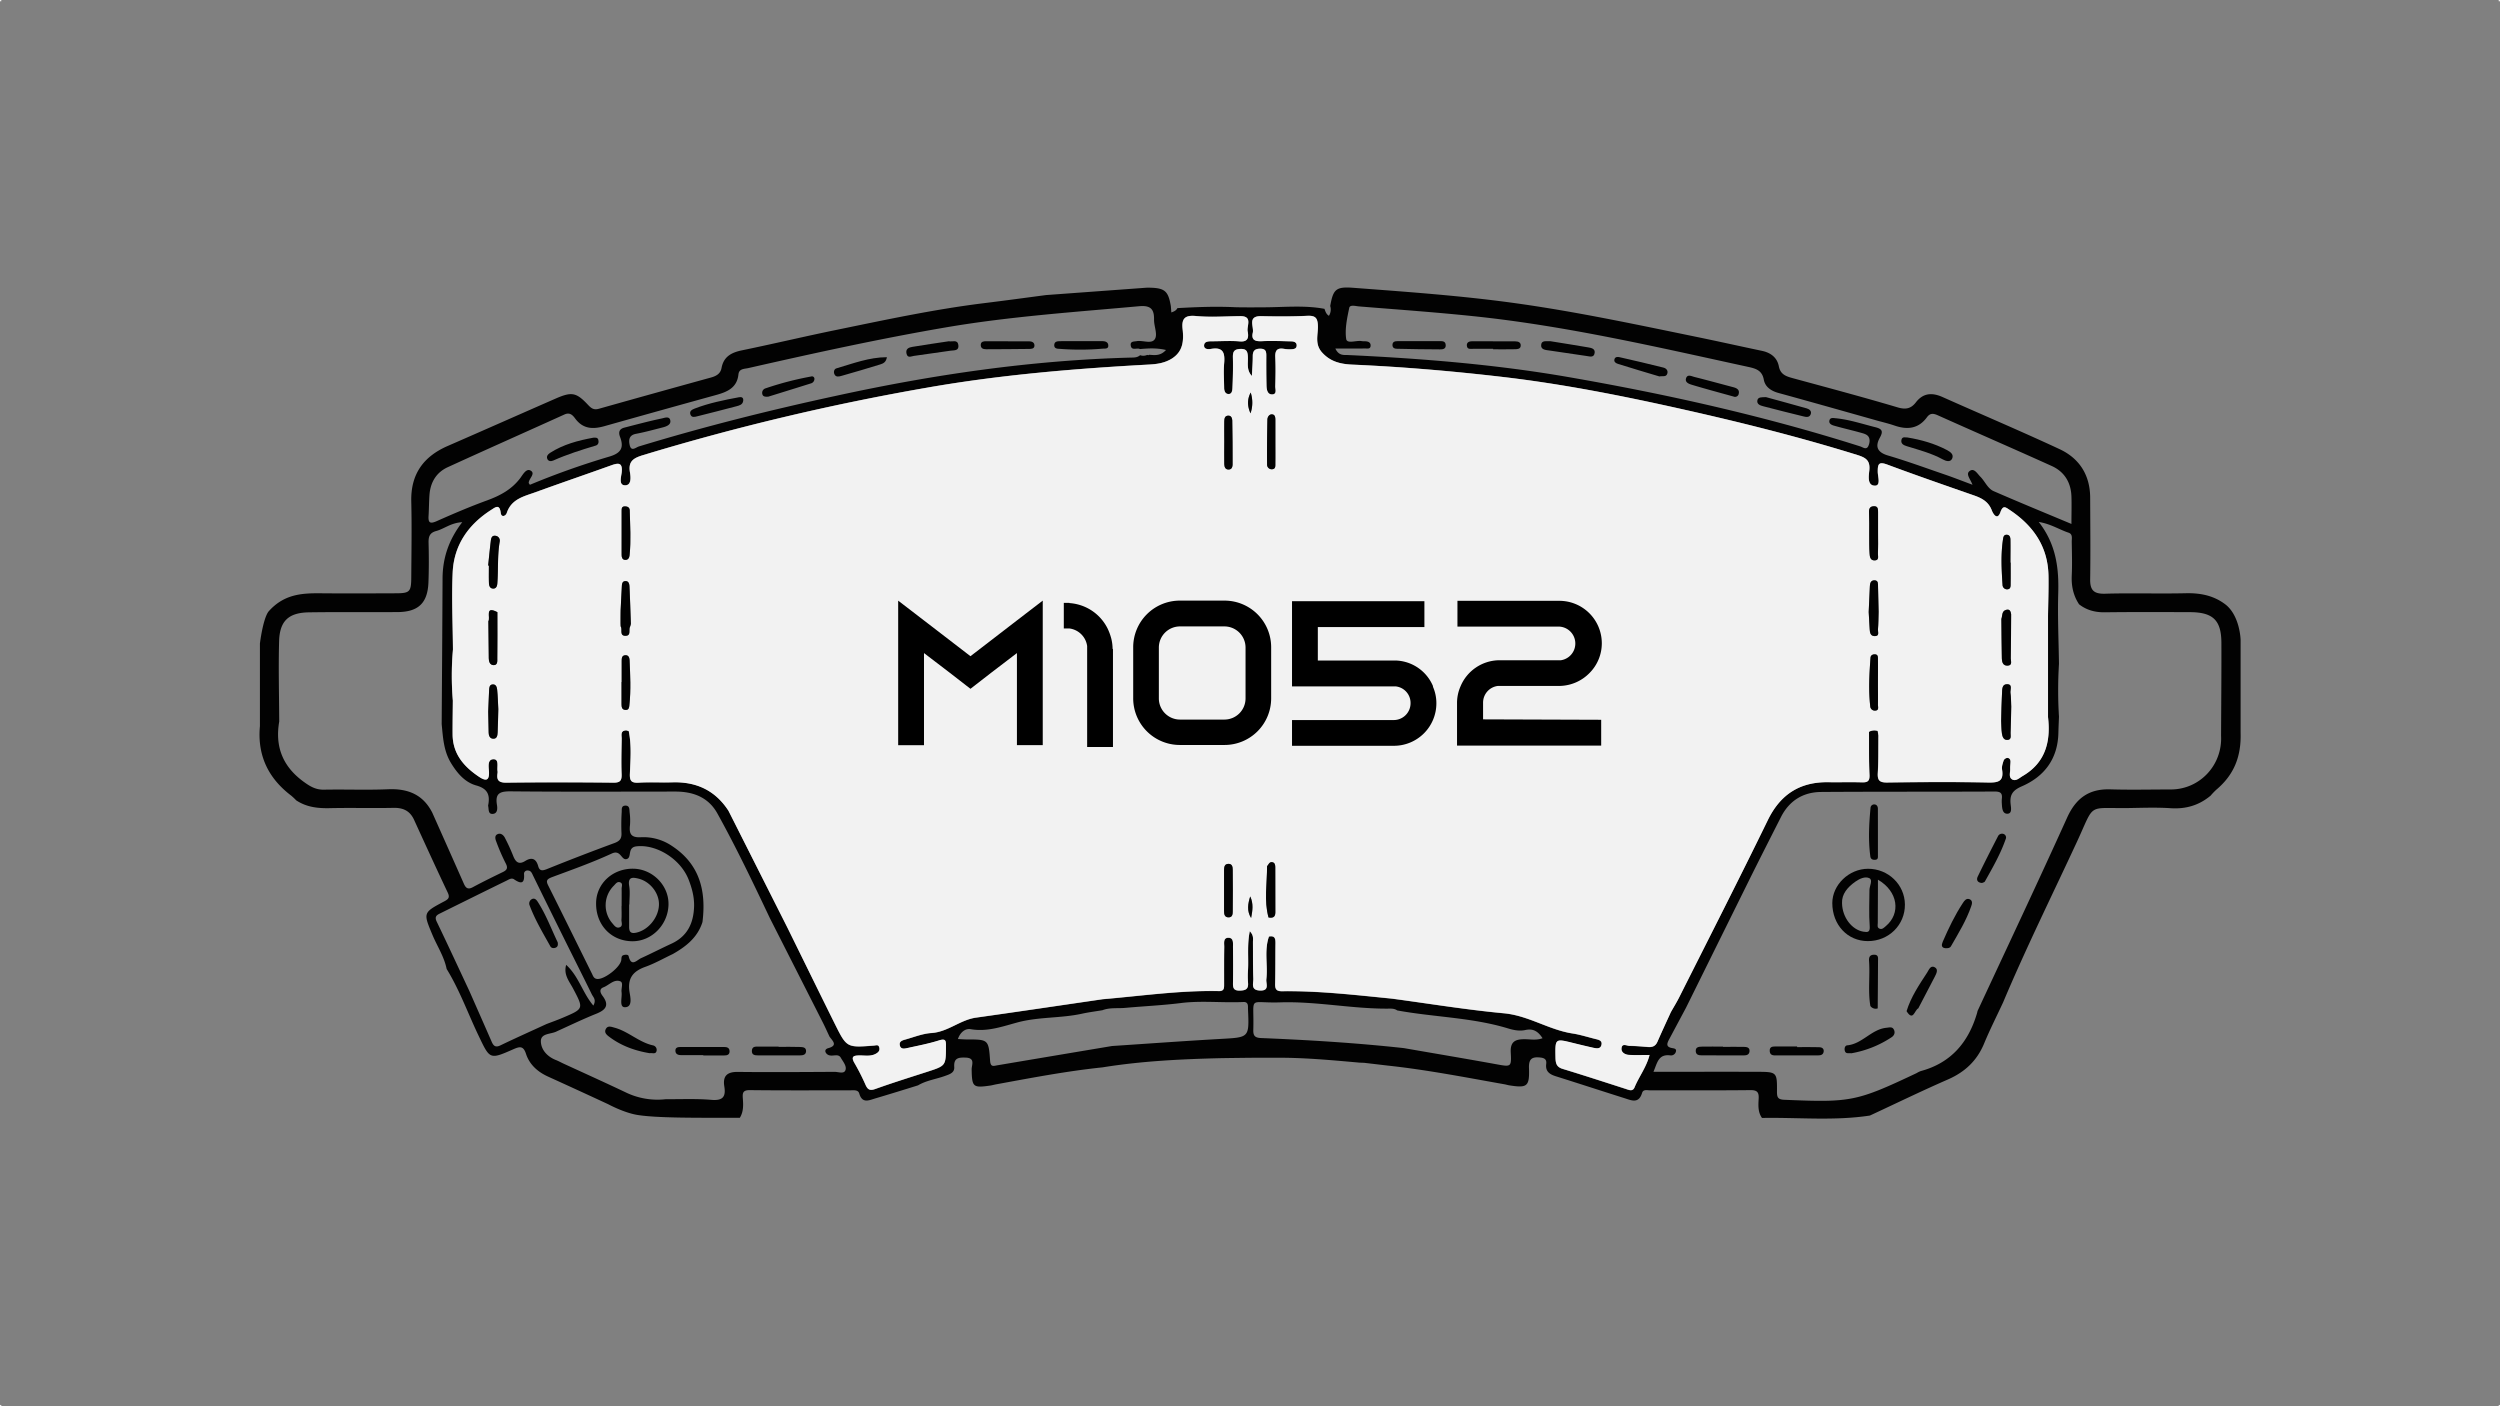 <svg xmlns="http://www.w3.org/2000/svg" viewBox="0 0 1920 1080"><rect x="0" y="0" width="1920" height="1080" fill="#808080" stroke="none"/><defs><style>.cls-1{fill:#f2f2f2;}.cls-2{fill:#020202;}</style></defs><g id="Capa_2" data-name="Capa 2"><g id="Capa_1-2" data-name="Capa 1"><rect class="cls-1" width="1" height="1"/><rect class="cls-1" x="1919" y="1079" width="1" height="1"/><rect class="cls-1" y="1079" width="1" height="1"/><rect class="cls-1" x="1919" width="1" height="1"/></g><g id="Capa_3" data-name="Capa 3"><path class="cls-2" d="M1720.78,491.27s-.45-17.85-11.24-26.73c-9.13-7.17-19.55-9.2-31-8.93-20.62.48-41.25-.25-61.84.36-8.71.25-11.58-2.73-11.45-11.15.32-20.9.09-41.82,0-62.72-.09-17.26-8.27-30.08-23.52-37.17-29.71-13.83-59.91-26.63-89.85-40-7.95-3.53-14.82-3.26-20.51,4.11-3.66,4.76-7.73,5.71-14,3.82-26.73-7.94-53.68-15.12-80.59-22.44-5.11-1.4-9.42-2.83-10.62-9.08-1.35-6.82-6.28-10.48-13-11.89-17.22-3.63-34.39-7.47-51.61-11-45.59-9.38-91.07-19.07-137.27-25.53-41.59-5.81-83.35-8.74-125.14-11.9-13.27-1-15.28,1.3-17.53,14a9,9,0,0,1-1,7.52c-2.1-1.26-2.69-3.34-3.41-5.35-15.43-2.91-31-1.22-46.52-1.17,0,0-17.09.15-22.53-.1-15-.69-29-.11-43.88.71-1,1.94-2.8,2.66-4.67,3.32q-.18-2.44-.39-4.86c-2.07-12.06-4.74-14.16-18.3-14.17l-77.47,5.68c-15.88,2.09-31.72,4.26-47.6,6.21-38,4.68-75.28,12.7-112.67,20.38-24.52,5-48.91,10.82-73.43,15.88-8.06,1.67-14,4.86-15.59,13.56-.83,4.38-4,6.16-8.06,7.29q-43.08,11.87-86.1,24c-3.82,1.08-5.74-.18-8.34-2.94-9.15-9.78-12.63-10.25-25.17-4.76-27.58,12.08-55.1,24.28-82.69,36.31-18.62,8.13-28.4,21.66-27.92,42.51.45,19.41.13,38.84,0,58.25-.09,11.39-1.1,12.33-12.22,12.36-18.82.07-37.66.18-56.48,0-14.51-.14-28.76.22-40.94,14-4.36,5.83-6.6,24.6-6.6,24.6v63.46c-2.07,22.31,6.33,39.9,24,53.32a47.37,47.37,0,0,1,3.87,3.64c7.77,5.17,16.38,6.19,25.55,6,16.42-.39,32.83.11,49.23-.23,7.45-.14,12.59,2.35,15.73,9.19,8.53,18.67,17.07,37.35,25.86,55.9,1.81,3.82.45,5.06-2.73,6.75-16.38,8.68-16.13,8.68-9,25.78,3.65,8.7,9,16.68,10.88,26.1,10,16.24,16.39,34.27,24.59,51.38,8.63,18,8.33,18.36,26.56,10.32,4.89-2.15,7.73-2.87,9.79,3.48,2.71,8.27,8.94,13.83,16.88,17.46q23.21,10.54,46.29,21.26s12.2,6.64,22.72,8.27c14.94,2.31,42.21,2.15,78.33,2.15,2.92-4.66,2.7-9.9,2.31-15-.34-4.27.16-6.33,5.45-6.26,25.64.31,51.28.15,76.92.15,2.65,0,6.17-.61,7.05,2.44,2.22,7.75,7.23,5.34,12,3.87C683,840.4,694,837,705.05,833.55c6.44-3.84,13.9-4.74,20.81-7.27,3.41-1.23,7.34-2.4,7-6.85-.46-7,3.38-7.39,8.81-7.19,7.57.28,4.51,5.68,4.56,9.09.25,13.53,1,14.3,14.28,12.38,1.47-.21,2.89-.64,4.36-.91,27.2-5,54.4-10.19,81.94-13.08,30.3-4.9,60.87-6.33,91.49-7.07q11.65-.17,23.29-.29h3.59c1.79,0,3.59,0,5.38,0l7.18,0c22.19-.3,44.26,1.78,66.33,3.74l3.64.14,17.83,2.1c30.21,3.25,60,9.09,89.89,14.39,1.16.19,2.29.57,3.48.77,14,2.24,15.84,1,15.35-13.19-.25-7.12,2.28-8.82,8.69-8.14,3.44.36,5,1.65,4.54,5-.72,5.67,2.62,7.9,7.35,9.39,17.58,5.52,35.1,11.26,52.68,16.81,5.29,1.67,11,4.57,13.6-4,.89-3,4-2,6.22-2,25.66-.05,51.31.13,77-.16,5.42-.07,6.58,1.87,6.31,6.71-.28,5-.64,10.19,2.57,14.66,27.63-.52,55.35,2.39,82.89-1.85,20-9.29,39.79-18.93,60-27.75,13-5.71,22.22-14.37,27.68-27.54,4.43-10.71,9.7-21.06,14.58-31.58,17.59-41.75,37.7-82.35,56.75-123.41,14.19-30.63,7.21-25.34,40.57-25.89,10.46-.18,20.95-.56,31.36.14,11.68.77,21.78-2.19,30.68-9.63a55.38,55.38,0,0,1,4.3-4.49c13.67-11.48,19.32-25.47,18.75-43.86ZM1048.53,262.11a18.11,18.11,0,0,1-2.67-.12c-4.17-.83-11.4,2.42-12-1.74-1.09-7.68.72-15.95,2.35-23.77.56-2.68,4.83-1.39,7.36-1.17,29.44,2.4,58.93,4.47,88.32,7.55,71.28,7.45,141,23.74,210.82,38.93,5.73,1.26,10.57,2.61,11.9,9.78,1,5.58,5.6,8.67,11.28,10.23,25.23,6.92,50.4,14.08,75.59,21.17,4.56,1.27,9.2,2.37,13.69,3.91,9.72,3.34,18.28,2.39,24.72-6.42,2.49-3.41,5-3,8.47-1.46,29.08,13.05,58.33,25.75,87.37,38.88,9.8,4.43,14.78,12.69,15.14,23.45.22,6.55,0,13.1,0,21.06-20.45-8.57-40.17-16.65-59.69-25.17-4.72-2.06-6.67-7.53-10.26-11.1-2.25-2.25-4.58-6.57-7.77-4.69-4,2.41,0,6.12,1.72,10.86-7.82-2.91-14.28-5.46-20.85-7.72-14.62-5-29.15-10.35-44-14.73-8.29-2.44-10.08-6.88-6.26-13.76,2.73-4.91,1.7-6.69-3.53-8-10.11-2.53-20-5.88-30.43-6.87-1.65-.14-4-.7-4.69,1.36-.93,2.68,1.49,3.79,3.4,4.33,6.54,1.88,13.2,3.39,19.77,5.2,2.22.63,4.91,1.19,6.31,2.75,1.85,2,1.42,5.31.32,7.67-1.48,3.27-4.18,1-6.18.33-73.38-23.31-148.36-40.08-224.11-53.25-55.92-9.71-112.49-14.26-169.2-16.92-3.24-.16-7.15.77-9.86-5,8.36,0,15.62.05,22.89-.05,1.56,0,4,.62,4.18-2S1050.84,262.2,1048.53,262.11ZM329.13,396.26c.34-5.37.31-10.75.7-16.11.7-9.67,5.2-17.3,14.05-21.35,29.8-13.66,59.78-26.95,89.63-40.48,4.13-1.88,6.35.54,8.26,3.14,6,8.11,13.67,8.29,22.35,5.85q43-12.13,86-24c8.39-2.33,15.93-5.46,17-15.77.47-4.52,4.59-4.16,7.59-4.85,50.27-11.42,100.61-22.49,151.44-31.21,49.19-8.44,98.94-11.79,148.57-16.29,8.77-.81,11.75,2,11.59,10.26-.09,5,2.8,11.16.75,14.76-2.46,4.38-9.29.94-14.14,1.8-2,.34-4.82.05-4.55,3,.44,4.81,4.84,1.76,7.12,3.07,6.33-.54,12.65-1,20,.71-4.2,4.63-8.54,4-12.79,3.68l-.83.34-.82-.25a7.18,7.18,0,0,1-5.46.22c-2.17,2-4.88,1.79-7.57,1.86-76.3,2.05-151.44,13.08-225.91,29.34C591.11,315,540.58,327.69,490.69,342.87c-2.35.71-5.85,4.3-7.07-1-.86-3.82-.7-7.66,4.86-8.7,7-1.31,13.91-3.25,20.82-5,2.65-.7,5.92-2,5.54-5-.49-3.92-4.47-2.24-6.51-1.81-9.6,2-19.11,4.56-28.62,7-4,1-5,3.36-3.44,7.39,2.9,7.75,1,12.11-8,14.82a603.61,603.61,0,0,0-61.32,21.76c-.37-.66-.91-1.16-.9-1.61.22-3.28,5.44-7,1.49-9.29-3.32-2-6,3.1-7.94,5.7-6.57,8.76-15.45,13.49-25.5,17.17-13.13,4.79-26,10.28-38.84,16C330.17,402.52,328.81,401.39,329.13,396.26Zm55.19,406.59c-3.77,1.82-5.31.42-6.71-2.78-5.67-13-11.43-26-17.15-39-8.33-17.78-16.56-35.59-25.07-53.26-1.67-3.45-.41-4.83,2.35-6.19,17.08-8.44,34.13-16.92,51.24-25.26,1.76-.85,3.88-2.44,5.89-1,5.24,3.62,8.14,3.39,7.6-4a2.53,2.53,0,0,1,2.73-2.82c2.62,0,3.27,2,4.2,3.93q11.57,23.65,23.25,47.2c7.27,14.68,14.66,29.28,21.87,44,1.08,2.19,3.66,4.14,1.17,8.61-8.31-9.76-11.18-22.44-20.87-31.27-2.19,7.55,2.44,12.74,5.26,18.08,8.25,15.67,8.43,15.59-7.9,22.54-4.09,1.74-8.28,3.23-12.45,4.82C407.93,791.91,396,797.2,384.32,802.85Zm39.07-129c15.63-5.81,31.4-11.39,46.51-18.37,6.85-3.15,7.19,5.15,11.19,4.33,4.59-.94.25-9,7.72-9.82,15-1.76,33.87,9.42,40.15,25.8,2.46,6.35,4.25,13,4.11,20.06-.33,12.86-4.94,23.13-17.32,28.85-7.84,3.62-15.52,7.59-23.39,11.16-3.28,1.51-7.54,7.07-9.56-1.53-.33-1.41-2.64-1.2-4-.77-1.71.56-1.44,2.21-1.64,3.7-.75,5.6-12.89,15-18.44,14.58-2.69-.19-3.23-2.31-4.12-4.1-11.11-22.43-22.16-44.88-33.36-67.27C419.59,677.27,419.2,675.47,423.39,673.89ZM649.18,822.18c-1.22,2.71-5.4,1-8.2,1-24.77.14-49.55.34-74.31.05-8.29-.09-11.7,3.1-10.39,11.18s-1.29,11-9.94,10.28c-11.55-1-23.23-.43-34.86-.52a56,56,0,0,1-31.11-5.31c-15.78-7.5-31.73-14.7-47.59-22-1.89-.87-3.72-1.92-5.64-2.67-6.71-2.58-11.62-7.89-11.75-14.41s8-5.34,12.35-7.78c10-4.51,19.89-9.31,30.06-13.39,7.38-2.94,10.39-6.51,5-13.74-1.67-2.21-3-5.22.66-6.62,4.32-1.67,8.07-6.46,12.9-4.61,2.62,1,.59,5.4,1,8.24.57,4.16-2,11.66,2.54,11.66,6.21,0,4.15-7.92,3.56-11.77-1.64-10.53,2.72-15.86,12.16-19.25,7.25-2.59,14-6.48,21-9.78,10.23-5.78,19.14-12.78,22.87-24.58,3-23.9-2.08-44.51-23.53-58.54A39.08,39.08,0,0,0,492.14,643c-7.78.43-9.06-2.91-8.3-9.37a49.08,49.08,0,0,0-.29-9.83c-.2-2.24.11-5.27-3.46-5.08-3,.18-2.55,2.91-2.62,4.83a160.44,160.44,0,0,0-.18,16.11c.25,4.32-1.31,6.28-5.38,7.79q-26,9.57-51.69,19.93c-3.43,1.38-5.8,1.81-6.87-2.14-1.62-5.88-5-7.1-10-4s-7.43.73-9.26-4a148.34,148.34,0,0,0-6.33-13.81c-1.15-2.26-3.41-4-5.89-2.66-2.15,1.13-1.49,3.75-.71,5.65a156,156,0,0,0,7.08,16.35c1.92,3.53,1.46,5.27-2,6.94-7.79,3.77-15.56,7.59-23.16,11.68-3.66,2-5.37.63-6.8-2.62Q344.19,651.47,332,624.16c-7.09-14-18.77-18.64-33.94-18-16.38.67-32.84,0-49.25.31-6.5.14-10.93-2.66-16-6.37-15.83-11.7-21.66-26.86-18.37-45.93-.09-20.56-.65-41.14-.09-61.68.43-15.65,7.32-22,23-22.21,22.66-.34,45.34-.06,68-.2,15.88-.11,23-6.89,23.68-22.57.39-10.14.38-20.29.11-30.41-.13-4.72.63-7.88,5.86-9.28,6.12-1.65,11.25-6.31,20-6.78-10.49,13.64-15.07,27.72-15.12,43.24q-.14,30.4-.34,60.82-.17,25.48-.34,50.95c1,10.28,1.49,20.62,7.12,29.89,4.77,7.86,10.71,14.89,19.47,17.31,9.09,2.52,10.67,7.65,9.06,15.51.66,2.42-.2,6.44,3.37,6.33,4-.11,3.89-4.23,3.43-7-1.56-9.15,2.69-10.41,10.83-10.33,42,.41,84.09.19,126.15.16,13.7,0,25.4,4.34,32.31,16.81,14.55,26.23,27.47,53.3,40.31,80.39q20.13,39.67,40.26,79.34c2,3.85,3.71,7.8,5.58,11.71,2.28,3.23,6.69,6.71-1,8.83-1.64.45-2.75,1.52-2,3.21a4.4,4.4,0,0,0,3.51,2.39c2.79.5,6.43-1.46,8.2,1.86C647.57,815.5,650.63,819,649.18,822.18Zm288.67-24.31c-28,1.58-55.89,3.62-83.82,5.47q-43.95,7.36-87.89,14.78c-3,.5-5.38,1.67-5.74-3.41-1.13-16.41-1.37-16.4-18-16.41-2.06,0-4.12-.2-6.71-.33,1.71-5.16,5.69-8.3,9.82-7.57,12.68,2.23,24.34-2.06,35.91-5.18,16.31-4.38,33.18-3.11,49.47-6.68,5.2-1.14,10.51-1.81,15.78-2.69,5.71-2.19,11.74-1.27,17.62-1.81,14.19-1.29,28.4-1.92,42.61-3.7,15.72-2,32.05-.05,48.1-.8,2.23-.11,3.3,1,3.43,3.1.05.9,0,1.8.05,2.67C959.42,796.93,959.4,796.66,937.85,797.87Zm232.89.25c-7,0-10.94,1.85-10.48,10.17.63,11.32.15,11.09-10.92,9.08-23.7-4.31-47.46-8.29-71.17-12.42-36.48-4-73.08-6.24-109.71-7.73-5-.21-6.05-2.1-5.92-6.39.77-26.91-4.7-20.22,20.31-21,27.63-.93,54.84,4.88,82.42,4.81,2.6,0,5.4-.33,7.77,1.36,28.31,5.22,57.42,5.38,85.22,13.85,4.28,1.31,8.84,2.19,13.22,1.2,5.85-1.29,9.65.85,13.2,6.3C1179.84,799.16,1175.17,798.1,1170.74,798.12Zm95.11,6.08c-4.76-.34-9.53-.83-14.3-.86-2.19,0-5.92-2.44-6.25,2-.23,3,2.79,4.68,5.49,4.88,5,.36,10.11.11,16.06.11-2.49,9.54-8.16,16.65-11.5,24.77-1.43,3.52-4.27,2.09-6.87,1.24-16.15-5.2-32.26-10.44-48.48-15.39-4.79-1.47-5.32-4.54-5.41-8.79-.27-14.53-.38-14.52,13.47-11.09,5.2,1.29,10.41,2.55,15.63,3.71,2.35.52,5.24,1,6.11-1.88,1.12-3.68-2.06-4.27-4.7-4.92-5.77-1.41-11.5-3.28-17.35-4.18-18.22-2.79-33.83-13.72-52.63-15.5-28.75-2.69-57.31-7.39-86-11.25-28.1-2.79-56.19-6.08-84.5-5.7-4.52.07-5.44-1.74-5.33-5.78.29-10.1.14-20.24.25-30.35,0-3.52.06-6.84-5-5.87-3.79,10.76-.79,21.92-2,32.83-.39,3.45,2.7,9-5,8.63-7.25-.32-4.82-5.58-5-9.13-.36-9.24-.21-18.52-.29-27.77,0-2.62.78-5.42-2.44-8.65-2.11,10.39-.84,20.11-1.34,29.69a67.47,67.47,0,0,0,0,9.85c.45,4.84-1.74,5.94-6.22,6.05-4.65.12-5.42-1.83-5.33-5.8.19-9.26.12-18.51,0-27.77,0-2.89.49-7-3.53-7s-3.14,4.25-3.18,7c-.16,9.54-.12,19.11-.1,28.67,0,2.83.14,5.36-4,5.29-29.92-.61-59.53,3.72-89.25,6.24-32.42,4.74-64.82,9.57-97.26,14.14-12.22,1.72-21.62,11-34.29,11.83-6.71.44-13.27,3.1-19.86,4.95-2.22.61-5.11,1.4-4.39,4.55s3.69,2.5,5.94,2c8.1-1.79,16.3-3.35,24.2-5.85,5.27-1.68,5.31.44,5.29,4.47-.09,15,0,15-14.33,19.63-13.32,4.31-26.7,8.47-39.85,13.19-4.11,1.49-5.85.61-7.52-3a169.06,169.06,0,0,0-8.47-16.72c-3.14-5.27-.77-5.95,3.9-6,4.37,0,8.93,1,13.06-1.69,1.74-1.13,2.53-2.42,2-4.39-.64-2.53-2.29-1.63-4.14-1.49-20.74,1.65-20.85,1.67-29.86-16.4C629,761.86,616.85,737,604.63,712.25l-45.21-89.63c-10.1-15.59-24.61-22.39-43-21.84-8.62.27-17.26-.23-25.88.24-5.41.3-7.06-1.06-6.83-6.78.45-10.93,1.36-22-.9-32.84l-1.83-.53c-4.86.14-3.51,3.82-3.57,6.51-.14,9-.41,17.92-.07,26.87.2,4.83-.74,6.82-6.17,6.77-27.49-.27-55-.31-82.46,0-5.81.05-7.46-2-6.65-7.22a5.84,5.84,0,0,0,0-1.77c-.48-3.3,1.35-9-3-9-4.89,0-3.8,5.8-3.58,9.28.41,7.14-2.18,7.84-7.54,4.27-11.73-7.82-20.29-17.62-20.38-32.65-.05-8.63.11-17.28.18-25.91a229.78,229.78,0,0,1,.09-39.26c-.15-19.69-1.1-39.41-.22-59.06.94-21.13,12.06-37,29.75-48.26,2.82-1.77,6.31-4.79,7.14,2.3.45,3.93,3.84,2.58,4.65.16,3.6-10.85,13.43-12.79,22.26-16,19.29-7,38.72-13.64,58-20.58,5.56-2,8.84-2.21,8,5.47-.36,3.36-2.42,9.62,2.37,9.87,5.27.25,4.57-6.37,4-9.87-1.47-8.56,2.64-11,10-13.29a1835.46,1835.46,0,0,1,217.92-51.78c56.54-9.94,113.59-14.66,170.82-17.8,6-.32,11.77-1.15,17.12-4.39,8.82-5.4,9.54-13.69,8.57-22.65-.84-7.69,1.15-11.1,10.14-10.24,11.23,1.09,22.68.21,34,.09,10-.11,4.94,7.46,5.8,11.7s.66,8.3-6.08,7.71c-7.12-.63-14.34-.12-21.5-.09-2.42,0-5.52.06-5.84,2.82-.44,3.53,3.37,3.37,5.23,3.05,9.64-1.71,10.84,3.34,10.14,11.16-.56,6.22-.05,12.54,0,18.8,0,2.24.83,4.5,3.16,4.66,2.78.22,3.12-2.63,3.21-4.48.34-7.77.56-15.54.36-23.29-.11-4.25.54-6.6,5.58-6.83s5.76,2.08,5.92,6.31c.18,4.79-1.15,9.87,3.07,14.44.25-5.07.7-10.15.68-15.23,0-4.3,1.86-5.77,6-5.7,4.43.09,4.45,2.81,4.41,6-.05,7.46,0,14.94.15,22.4.07,3.05.75,6.79,4.36,6.7,3.89-.11,2.29-4.1,2.37-6.39.23-7.47.35-14.95,0-22.41-.24-5.27,1.75-7.07,6.8-6.19a25.81,25.81,0,0,0,5.34.32c1.78-.07,3.93-.25,4.25-2.42.4-2.73-1.7-3.6-4-3.66-7.45-.16-14.91-.55-22.32-.14-5.15.28-8.7-.58-7.34-6.48,1.08-4.66-4.52-13,6.69-12.74,11.65.27,23.33.33,35-.25,6.26-.3,8.15,1.46,8.31,7.84.18,6.75-2.64,13.85,3.25,20.35,6.53,7.19,14.42,8.9,23.27,9.29,38.18,1.69,76.26,4.93,114.21,9.33,47.08,5.45,93.54,14.68,139.78,25.06,45,10.1,89.7,21.32,133.76,35,6.7,2.1,10,4.29,9.21,11.93-.43,4.11-1.72,11.67,4.38,11.63,4.64,0,2.13-7,2.1-10.71,0-6,.84-7.89,7.35-5.47,22,8.2,44.23,15.89,66.42,23.63,6.13,2.13,11.3,4.84,13.81,11.48,1,2.78,4.27,8,6.62,1.47,2-5.58,3.93-3.82,6.77-2,18.28,12,29.76,28.21,30.16,50.79.17,10.45-.22,20.89-.36,31.35q0,38.57,0,77.11c2.19,18.87-1.87,35.09-19.49,45.42-2.47,1.44-5.22,4.27-8.07,2.59s-1.36-5.4-1.51-8.25c-.09-1.78.22-3.58.26-5.37s-1-3-2.61-2.87a3.5,3.5,0,0,0-2.63,1.88c-.74,2.25-1.64,4.76-1.26,7,1.54,9.42-3.19,10.19-11.07,10-25.67-.5-51.38-.32-77.07,0-5.94.09-7.65-1.6-7.29-7.43.58-9.52.36-19.09.49-28.63-.18-1.19-.38-2.35-.56-3.54a8.38,8.38,0,0,0-6.71.67c.09,11-.12,22.07.4,33.08.25,5.2-1.87,5.87-6.21,5.72-8.36-.26-16.72,0-25.06-.1-22-.4-37.07,9.11-46.83,29.15-22.18,45.5-45.19,90.58-67.93,135.8-2,4-4.34,7.76-6.53,11.64-3.44,7.55-7,15.07-10.28,22.69C1271.52,803.39,1269.17,804.45,1265.85,804.2Zm401.41-197.89c-15.54,0-31.09.38-46.61-.09-16.42-.48-26.38,6.84-33.14,21.82-22.46,49.68-45.77,99-68.75,148.4-.12.58-.25,1.15-.41,1.71-6.6,22.41-20,38.21-43.22,44.44a19.1,19.1,0,0,0-3.21,1.58c-46.31,21.89-50.4,22.62-101.53,20.47-5-.2-5.71-1.94-5.67-6.33.11-15-.07-15.11-15.41-15.16-26.19-.08-52.39,0-79.46,0,2.89-6.53,3.59-13.78,12.86-12.62a3.89,3.89,0,0,0,4.29-2.58c.93-2.69-1.42-2.74-3-3.07-4.79-.91-3.71-3.64-2.15-6.58q6.48-12.16,13-24.36,24.76-50.05,49.54-100.1c7.69-15.46,15.53-30.86,23.35-46.27,6.39-12.63,17-19.23,30.88-19.34,44.51-.32,89-.11,133.52-.34,4.66,0,5.77,1.69,5.27,5.72a20.5,20.5,0,0,0,0,3.59c.18,3.3.38,7.79,4.22,7.74s2.8-4.7,2.53-7.32c-.76-7.07,1.36-10.57,8.61-13.73,17.4-7.55,27.63-21.22,28.07-41,.1-4.17.29-8.33.45-12.49a329.85,329.85,0,0,1,0-40.51c-.25-18.19-1.1-36.39-.56-54.54.56-19.27-1.7-37.46-15-54.51,9.39,1.56,15.81,5.91,22.91,8.26,3.38,1.13,2.43,4.43,2.46,7,.13,8.65.41,17.32,0,25.95-.36,8,1.2,15.36,5.63,22.06,5.87,4.58,12.47,6.23,19.95,6.14,21.75-.29,43.51-.18,65.27-.11,17.6.07,24,6.17,24.08,23.45.1,23.83-.15,47.64-.25,71.44C1706.93,587.53,1689.5,606.26,1667.26,606.31Z"/><path class="cls-1" d="M1572.89,550.66q0-38.56,0-77.11c.14-10.46.53-20.9.36-31.35-.4-22.58-11.88-38.77-30.16-50.79-2.84-1.86-4.78-3.62-6.77,2-2.35,6.57-5.58,1.31-6.62-1.47-2.51-6.64-7.68-9.35-13.81-11.48-22.19-7.74-44.41-15.43-66.42-23.63-6.51-2.42-7.39-.52-7.35,5.47,0,3.7,2.54,10.67-2.1,10.71-6.1,0-4.81-7.52-4.38-11.63.82-7.64-2.51-9.83-9.21-11.93-44.06-13.7-88.77-24.92-133.76-35-46.24-10.38-92.7-19.61-139.78-25.06-38-4.4-76-7.64-114.21-9.33-8.85-.39-16.74-2.1-23.27-9.29-5.89-6.5-3.07-13.6-3.25-20.35-.16-6.38-2-8.14-8.31-7.84-11.62.58-23.3.52-35,.25-11.21-.27-5.61,8.08-6.69,12.74-1.36,5.9,2.19,6.76,7.34,6.48,7.41-.41,14.87,0,22.32.14,2.26.06,4.36.93,4,3.66-.32,2.17-2.47,2.35-4.25,2.42a25.81,25.81,0,0,1-5.34-.32c-5-.88-7,.92-6.8,6.19.35,7.46.23,14.94,0,22.41-.08,2.29,1.52,6.28-2.37,6.39-3.61.09-4.29-3.65-4.36-6.7-.16-7.46-.2-14.94-.15-22.4,0-3.22,0-5.94-4.41-6-4.13-.07-6,1.4-6,5.7,0,5.08-.43,10.16-.68,15.23-4.22-4.57-2.89-9.65-3.07-14.44-.16-4.23-.81-6.56-5.92-6.31s-5.69,2.58-5.58,6.83c.2,7.75,0,15.52-.36,23.29-.09,1.85-.43,4.7-3.21,4.48-2.33-.16-3.14-2.42-3.16-4.66-.05-6.26-.56-12.58,0-18.8.7-7.82-.5-12.87-10.14-11.16-1.86.32-5.67.48-5.23-3.05.32-2.76,3.42-2.8,5.84-2.82,7.16,0,14.38-.54,21.5.09,6.74.59,6.92-3.55,6.08-7.71s4.16-11.81-5.8-11.7c-11.33.12-22.78,1-34-.09-9-.86-11,2.55-10.14,10.24,1,9,.25,17.25-8.57,22.65-5.35,3.24-11.15,4.07-17.12,4.39-57.23,3.14-114.28,7.86-170.82,17.8a1835.46,1835.46,0,0,0-217.92,51.78c-7.38,2.24-11.49,4.73-10,13.29.61,3.5,1.31,10.12-4,9.87-4.79-.25-2.73-6.51-2.37-9.87.84-7.68-2.44-7.48-8-5.47-19.32,6.94-38.75,13.56-58,20.58-8.83,3.21-18.66,5.15-22.26,16-.81,2.42-4.2,3.77-4.65-.16-.83-7.09-4.32-4.07-7.14-2.3-17.69,11.27-28.81,27.13-29.75,48.26-.88,19.65.07,39.37.22,59.06a229.78,229.78,0,0,0-.09,39.26c-.07,8.63-.23,17.28-.18,25.91.09,15,8.65,24.83,20.38,32.65,5.36,3.57,7.95,2.87,7.54-4.27-.22-3.48-1.31-9.31,3.58-9.28,4.33.06,2.5,5.73,3,9a5.84,5.84,0,0,1,0,1.77c-.81,5.22.84,7.27,6.65,7.22,27.49-.33,55-.29,82.46,0,5.43.05,6.37-1.94,6.17-6.77-.34-9-.07-17.92.07-26.87.06-2.69-1.29-6.37,3.57-6.51l1.83.53c2.26,10.89,1.35,21.91.9,32.84-.23,5.72,1.42,7.08,6.83,6.78,8.62-.47,17.26,0,25.88-.24,18.37-.55,32.88,6.25,43,21.84l45.21,89.63C616.85,737,629,761.86,641.3,786.58c9,18.07,9.12,18,29.86,16.4,1.85-.14,3.5-1,4.14,1.49.49,2-.3,3.26-2,4.39-4.13,2.66-8.69,1.65-13.06,1.69-4.67,0-7,.72-3.9,6a169.06,169.06,0,0,1,8.47,16.72c1.67,3.65,3.41,4.53,7.52,3,13.15-4.72,26.53-8.88,39.85-13.19,14.33-4.65,14.24-4.63,14.33-19.63,0-4,0-6.15-5.29-4.47-7.9,2.5-16.1,4.06-24.2,5.85-2.25.49-5.21,1.24-5.94-2s2.17-3.94,4.39-4.55c6.59-1.85,13.15-4.51,19.86-4.95,12.67-.81,22.07-10.11,34.29-11.83,32.44-4.57,64.84-9.4,97.26-14.14,29.72-2.52,59.33-6.85,89.25-6.24,4.13.07,4-2.46,4-5.29,0-9.56-.06-19.13.1-28.67,0-2.71-1-7,3.18-7s3.51,4.16,3.53,7c.09,9.26.16,18.51,0,27.77-.09,4,.68,5.92,5.33,5.8,4.48-.11,6.67-1.21,6.22-6.05a67.47,67.47,0,0,1,0-9.85c.5-9.58-.77-19.3,1.34-29.69,3.22,3.23,2.43,6,2.44,8.65.08,9.25-.07,18.53.29,27.77.15,3.55-2.28,8.81,5,9.13,7.72.32,4.63-5.18,5-8.63,1.26-10.91-1.74-22.07,2-32.83,5.1-1,5.08,2.35,5,5.87-.11,10.11,0,20.25-.25,30.35-.11,4,.81,5.85,5.33,5.78,28.31-.38,56.4,2.91,84.5,5.7,28.65,3.86,57.21,8.56,86,11.25,18.8,1.78,34.41,12.71,52.63,15.5,5.85.9,11.58,2.77,17.35,4.18,2.64.65,5.82,1.24,4.7,4.92-.87,2.92-3.76,2.4-6.11,1.88-5.22-1.16-10.43-2.42-15.63-3.71-13.85-3.43-13.74-3.44-13.47,11.09.09,4.25.62,7.32,5.41,8.79,16.22,4.95,32.33,10.19,48.48,15.39,2.6.85,5.44,2.28,6.87-1.24,3.34-8.12,9-15.23,11.5-24.77-5.95,0-11,.25-16.06-.11-2.7-.2-5.72-1.83-5.49-4.88.33-4.43,4.06-2,6.25-2,4.77,0,9.54.52,14.3.86,3.32.25,5.67-.81,7.08-4.06,3.32-7.62,6.84-15.14,10.28-22.69,2.19-3.88,4.54-7.66,6.53-11.64,22.74-45.22,45.75-90.3,67.93-135.8,9.76-20,24.88-29.55,46.83-29.15,8.34.14,16.7-.16,25.06.1,4.34.15,6.46-.52,6.21-5.72-.52-11-.31-22-.4-33.08a8.38,8.38,0,0,1,6.71-.67c.18,1.19.38,2.35.56,3.54-.13,9.54.09,19.11-.49,28.63-.36,5.83,1.35,7.52,7.29,7.43,25.69-.36,51.4-.54,77.07,0,7.88.15,12.61-.62,11.07-10-.38-2.19.52-4.7,1.26-7a3.5,3.5,0,0,1,2.63-1.88c1.64-.09,2.62,1.15,2.61,2.87s-.35,3.59-.26,5.37c.15,2.85-1.36,6.56,1.51,8.25s5.6-1.15,8.07-2.59C1571,585.75,1575.08,569.53,1572.89,550.66ZM382.18,562.43c-.1,2.42-.48,5.24-3.75,4.86-2.29-.25-3.12-2.42-3.15-4.74-.08-5.34-.22-10.71-.34-16,.23-5.58.41-11.18.71-16.76.11-1.72.27-3.84,2.48-4.13,2.82-.37,3.46,2.12,3.68,4,.52,5,.62,10,.89,15C382.54,550.53,382.45,556.49,382.18,562.43ZM382,470.16c0,11.8.11,23.63-.07,35.43,0,2,.43,5.45-3.07,5.22-2.7-.2-3.48-2.82-3.49-5.35q-.17-14.18-.31-28.32C376.82,474.25,372.1,464.92,382,470.16Zm1.78-54.22c-1.85,10.66-1,21.44-1.83,32.13-.14,1.71-.65,3.82-2.87,3.95-2.73.14-3.5-2.06-3.57-4.2-.16-4.48-.05-8.95-.05-13.44l-.56-.05c.65-6.21,1.26-12.43,2-18.64.25-2.07.63-4.52,3.46-4.22A3.72,3.72,0,0,1,383.78,415.94Zm93.62-7.48c0-5.33,0-10.66,0-16,0-1.86,0-3.6,2.63-3.57,2.08,0,3.54,1,3.59,3.05.29,11.54,1.08,23.09-.12,34.61-.2,1.87-1.15,3.53-3.32,3.45s-2.77-1.92-2.77-3.77C477.36,420.32,477.4,414.4,477.4,408.46Zm6,133.14c-.2,1.74-.41,3.75-2.92,3.64-2.89-.13-3.09-2.33-3.11-4.47,0-5.65,0-11.3,0-16.95h.12V507.74c0-2.15.06-4.45,2.93-4.54,2.2-.07,3,1.71,3.12,3.61C484,518.4,484.63,530,483.35,541.6Zm.49-60.19c-1.19,2.31,1,6.72-3.32,6.85-5.12.16-2.23-5-3.88-7.25,0-.79-.05-1.58-.07-2.35,0-3.43,0-6.83.07-10.26q.44-8.91.9-17.82c.09-1.81.21-4,2.35-4.28,2.8-.4,3.44,2,3.53,4.09.45,9.52.74,19.05,1.08,28.58A12.55,12.55,0,0,1,483.84,481.41ZM940.25,323.63c.06-2,.26-4.39,3.13-4.41,2.33,0,2.92,2,3,3.73.21,11.23.34,22.48.28,33.73,0,1.6-.48,3.75-2.78,3.91-2.81.22-3.53-2-3.59-4.09-.14-5.92,0-11.84,0-17.76C940.22,333.7,940.13,328.66,940.25,323.63Zm6.48,376.3c0,2-.18,4.52-3,4.59-3.22.11-3.66-2.35-3.66-4.9v-16h0c0-5,0-10.07,0-15.11.05-2.38.14-5.09,3.5-5.06,2.78,0,3.14,2.41,3.15,4.49C946.86,678.59,946.86,689.25,946.73,699.93Zm13.8-398.44a25.29,25.29,0,0,1-.13,15.95C957.94,312,957.77,306.66,960.53,301.49ZM960.85,705c-3.46-5.52-2.4-11-.68-16.54C962.77,694,961.93,699.5,960.85,705Zm13.38-.39c-3.6-13-1.05-26.21-1.13-39.33,1.15-1.22,1.66-3.41,3.86-3.14s2.46,2.3,2.46,4c.05,11.52,0,23.06.05,34.57C979.47,704.52,977.34,705.17,974.23,704.61Zm2.44-344.22a3.51,3.51,0,0,1-3.55-3.4c-.11-11.61,0-23.22.25-34.83.06-1.86,1.42-4.36,4-3.87,2,.39,2.12,2.6,2.12,4.45q0,8.5,0,17c0,5.37,0,10.75,0,16.12C979.46,357.86,979.8,360.38,976.67,360.39Zm462.68,28.39c3,0,3,2.24,3,4.37V410h0c0,5,.14,10.06-.09,15.09-.09,2,1.25,5.29-2.66,5.27-3.21,0-3.57-2.94-3.71-5.17-.36-5-.25-10-.29-15.07,0-5.61.09-11.25-.14-16.86C1435.28,390.28,1436.47,388.78,1439.35,388.78Zm.52,157a3.49,3.49,0,0,1-3.53-3.37c-1.38-12.47-.7-24.92.23-37.37.13-1.63,1.53-2.51,3.2-2.48,2.65,0,2.47,2.12,2.49,3.81.09,6.26,0,12.5,0,18.74h0c0,5.37.11,10.73,0,16.08C1442.22,542.91,1443.36,545.81,1439.87,545.74Zm2.41-62.43c-.18,1.94,1.49,5.36-2.67,5.2-3.22-.13-3.5-2.8-3.68-5.2-.33-4.43-.52-8.88-.77-13.31.28-6.48.61-13,.88-19.45.08-2.57.64-5,3.74-4.88,2.86.16,2.5,2.78,2.55,4.79.18,6.49.31,13,.45,19.48C1442.64,474.39,1442.67,478.88,1442.28,483.31Zm96.11-69.63c.21-1.42.68-3,2.62-3,2.4,0,2.92,1.81,3,3.59.11,5.94,0,11.87,0,17.79h.18c0,5.35.07,10.68,0,16,0,2,.2,4.48-2.82,4.5a3.5,3.5,0,0,1-3.39-3.54C1537.17,437.29,1536.54,425.47,1538.39,413.68Zm2.44,54.63c2.74-.72,3.41,1.29,3.73,3.44-.07,11.31-.09,22.61-.29,33.91,0,2,1.46,5.35-2.42,5.53-3.57.18-4.36-2.77-4.43-5.51-.23-10.12-.25-20.24-.36-30.34C1538,472.78,1537.22,469.24,1540.83,468.31Zm3.32,94.58c-.09,2.1.93,5.31-2.68,5.37-2.85,0-3.66-2.73-4-5-.45-3.17-.41-6.42-.58-9.63.2-7,.24-14.12.67-21.15.16-2.73-.18-6.88,3.61-7,4.87-.2,2.52,4.25,2.87,6.71.5,3.46.43,7,.59,10.53C1544.51,549.44,1544.43,556.17,1544.15,562.89Z"/><path class="cls-2" d="M484.5,479a12.55,12.55,0,0,1-.66,2.44c-1.19,2.31,1,6.72-3.32,6.85-5.12.16-2.23-5-3.88-7.25,0-.79-.05-1.58-.07-2.35,0-3.43,0-6.83.07-10.26q.44-8.91.9-17.82c.09-1.81.21-4,2.35-4.28,2.8-.4,3.44,2,3.53,4.09C483.87,459.91,484.16,469.44,484.5,479Z"/><path class="cls-2" d="M1439.61,488.51c-3.22-.13-3.5-2.8-3.68-5.2-.33-4.43-.52-8.88-.77-13.31.28-6.48.61-13,.88-19.45.08-2.57.64-5,3.74-4.88,2.86.16,2.5,2.78,2.55,4.79.18,6.49.31,13,.45,19.48-.14,4.45-.11,8.94-.5,13.37C1442.1,485.25,1443.77,488.67,1439.61,488.51Z"/><path class="cls-2" d="M483.5,426.56c-.2,1.87-1.15,3.53-3.32,3.45s-2.77-1.92-2.77-3.77c-.05-5.92,0-11.84,0-17.78,0-5.33,0-10.66,0-16,0-1.86,0-3.6,2.63-3.57,2.08,0,3.54,1,3.59,3.05C483.91,403.49,484.7,415,483.5,426.56Z"/><path class="cls-2" d="M979.47,700.73c0,3.79-2.13,4.44-5.24,3.88-3.6-13-1.05-26.21-1.13-39.33,1.15-1.22,1.66-3.41,3.86-3.14s2.46,2.3,2.46,4C979.47,677.68,979.44,689.22,979.47,700.73Z"/><path class="cls-2" d="M1544.27,505.66c0,2,1.46,5.35-2.42,5.53-3.57.18-4.36-2.77-4.43-5.51-.23-10.12-.25-20.24-.36-30.34.9-2.56.16-6.1,3.77-7,2.74-.72,3.41,1.29,3.73,3.44C1544.49,483.06,1544.47,494.36,1544.27,505.66Z"/><path class="cls-2" d="M381.93,505.59c0,2,.43,5.45-3.07,5.22-2.7-.2-3.48-2.82-3.49-5.35q-.17-14.18-.31-28.32c1.76-2.89-3-12.22,6.94-7C382,482,382.11,493.79,381.93,505.59Z"/><path class="cls-2" d="M1439.55,430.4c-3.21,0-3.57-2.94-3.71-5.17-.36-5-.25-10-.29-15.07,0-5.61.09-11.25-.14-16.86-.13-3,1.06-4.52,3.94-4.52s3,2.24,3,4.37V410h0c0,5,.14,10.06-.09,15.09C1442.12,427.1,1443.46,430.42,1439.55,430.4Z"/><path class="cls-2" d="M979.47,355.86c0,2,.33,4.52-2.8,4.53a3.51,3.51,0,0,1-3.55-3.4c-.11-11.61,0-23.22.25-34.83.06-1.86,1.42-4.36,4-3.87,2,.39,2.12,2.6,2.12,4.45q0,8.5,0,17C979.51,345.11,979.55,350.49,979.47,355.86Z"/><path class="cls-2" d="M383.78,415.94c-1.85,10.66-1,21.44-1.83,32.13-.14,1.71-.65,3.82-2.87,3.95-2.73.14-3.5-2.06-3.57-4.2-.16-4.48-.05-8.95-.05-13.44l-.56-.05c.65-6.21,1.26-12.43,2-18.64.25-2.07.63-4.52,3.46-4.22A3.72,3.72,0,0,1,383.78,415.94Z"/><path class="cls-2" d="M1544.15,448.13c0,2,.2,4.48-2.82,4.5a3.5,3.5,0,0,1-3.39-3.54c-.77-11.8-1.4-23.62.45-35.41.21-1.42.68-3,2.62-3,2.4,0,2.92,1.81,3,3.59.11,5.94,0,11.87,0,17.79h.18C1544.18,437.45,1544.25,442.78,1544.15,448.13Z"/><path class="cls-2" d="M946.62,356.68c0,1.6-.48,3.75-2.78,3.91-2.81.22-3.53-2-3.59-4.09-.14-5.92,0-11.84,0-17.76,0-5-.09-10.08,0-15.11.06-2,.26-4.39,3.13-4.41,2.33,0,2.92,2,3,3.73C946.55,334.18,946.68,345.43,946.62,356.68Z"/><path class="cls-2" d="M960.4,317.44c-2.46-5.43-2.63-10.78.13-15.95A25.29,25.29,0,0,1,960.4,317.44Z"/><path class="cls-2" d="M483.35,541.6c-.2,1.74-.41,3.75-2.92,3.64-2.89-.13-3.09-2.33-3.11-4.47,0-5.65,0-11.3,0-16.95h.12V507.74c0-2.15.06-4.45,2.93-4.54,2.2-.07,3,1.71,3.12,3.61C484,518.4,484.63,530,483.35,541.6Z"/><path class="cls-2" d="M382.7,544.59c-.16,5.94-.25,11.9-.52,17.84-.1,2.42-.48,5.24-3.75,4.86-2.29-.25-3.12-2.42-3.15-4.74-.08-5.34-.22-10.71-.34-16,.23-5.58.41-11.18.71-16.76.11-1.72.27-3.84,2.48-4.13,2.82-.37,3.46,2.12,3.68,4C382.33,534.6,382.43,539.61,382.7,544.59Z"/><path class="cls-2" d="M1439.87,545.74a3.49,3.49,0,0,1-3.53-3.37c-1.38-12.47-.7-24.92.23-37.37.13-1.63,1.53-2.51,3.2-2.48,2.65,0,2.47,2.12,2.49,3.81.09,6.26,0,12.5,0,18.74h0c0,5.37.11,10.73,0,16.08C1442.22,542.91,1443.36,545.81,1439.87,545.74Z"/><path class="cls-2" d="M1541.47,568.26c-2.85,0-3.66-2.73-4-5-.45-3.17-.41-6.42-.58-9.63.2-7,.24-14.12.67-21.15.16-2.73-.18-6.88,3.61-7,4.87-.2,2.52,4.25,2.87,6.71.5,3.46.43,7,.59,10.53-.16,6.75-.24,13.48-.52,20.2C1544.06,565,1545.08,568.2,1541.47,568.26Z"/><path class="cls-2" d="M1434.51,722.77c-15.63,0-27.28-12.5-27.3-29.19,0-14,12.78-26.31,27.39-26.36,15.56-.06,28.2,12.13,28.37,27.36C1463.14,710.32,1450.54,722.81,1434.51,722.77Zm-19.83-29.13c.2,11,7.62,20.42,16.32,21.88,3.51.59,5.29.49,4.93-4.35-.67-9.15-.25-18.38-.19-27.58,0-3.15,2.73-7.63,0-9.1-3.11-1.65-7.52.28-10.79,2.6C1418.84,681.39,1414.37,686.68,1414.68,693.64Zm27.57-18c0,2.86,0,4.57,0,6.27,0,8.94-.14,17.87-.11,26.8,0,1.62-.79,3.8,1.51,4.57,2,.66,3.3-.88,4.65-2C1460,701.47,1457.75,684.56,1442.25,675.59Z"/><path class="cls-2" d="M1493.93,728.21c-3-.35-3-2.49-1.88-5,4.47-10.31,9.32-20.43,15.52-29.84,1.09-1.66,2.57-3.72,5-2.8,2.61,1,2,3.63,1.35,5.36-3.79,11-9.84,20.8-15.57,30.79C1497.5,728.17,1496,728.32,1493.93,728.21Z"/><path class="cls-2" d="M1473.25,774.41c-2.88,1.28-3.89,10.37-9,2.17,3.33-10.94,9.71-20.27,15.84-29.71,1.3-2,2.58-5.83,5.83-4,2.91,1.59,1.26,4.77.06,7.12C1481.77,758.12,1477.48,766.26,1473.25,774.41Z"/><path class="cls-2" d="M1522.24,678.13c-3.5-.2-4.57-2.34-3.35-4.88,5-10.4,10.24-20.68,15.53-30.94a3.46,3.46,0,0,1,4.56-1.73,2.87,2.87,0,0,1,1.41,3.8c-4,11.5-10.05,22-16,32.6C1524,677.62,1522.86,677.81,1522.24,678.13Z"/><path class="cls-2" d="M1442.24,639.94c0,5.67,0,11.34,0,17,0,1.44.24,3.13-1.89,3.35-2,.2-3.64-.32-3.94-2.57-1.66-12.49-1-25,.17-37.47a2.8,2.8,0,0,1,3.26-2.42c1.61.2,2.38,1.65,2.38,3.29C1442.24,627.4,1442.23,633.67,1442.24,639.94Z"/><path class="cls-2" d="M1442.08,774.45a5,5,0,0,1-5.65-1.87c-1.9-11.46-.18-23-1-34.53-.19-2.67.38-4.68,3.64-4.82,3.8-.16,3.26,2.54,3.25,4.83Q1442.24,756.26,1442.08,774.45Z"/><path class="cls-2" d="M946.73,699.93c0,2-.18,4.52-3,4.59-3.22.11-3.66-2.35-3.66-4.9v-16h0c0-5,0-10.07,0-15.11.05-2.38.14-5.09,3.5-5.06,2.78,0,3.14,2.41,3.15,4.49C946.86,678.59,946.86,689.25,946.73,699.93Z"/><path class="cls-2" d="M960.85,705c-3.46-5.52-2.4-11-.68-16.54C962.77,694,961.93,699.5,960.85,705Z"/><path class="cls-2" d="M1465,336c10.77,1.79,20.73,4.67,30,9.51,2.73,1.43,5.8,3.41,4.22,6.76-1.4,3-4.94,1.76-7.13.56-8.7-4.76-18.19-7.24-27.55-10.12-2.33-.71-4.82-1.74-4.26-4.76S1463.51,336.09,1465,336Z"/><path class="cls-2" d="M1356.3,305c9.58,2.64,20.46,5.56,31.29,8.65,2,.58,4,2.05,3,4.57s-3.38,2.11-5.45,1.6c-10.38-2.56-20.77-5.12-31.11-7.85-2.2-.58-5-1.53-4.35-4.61C1350.24,304.91,1352.82,305.07,1356.3,305Z"/><path class="cls-2" d="M1190.75,262.05c9.77,1.58,19.45,3.1,29.1,4.76,2.33.39,5.24,1,4.85,4.12-.49,3.95-3.64,2.85-6.27,2.46-9.4-1.41-18.8-2.74-28.2-4.16-2.86-.43-6.94-.48-6.64-4.26C1183.91,260.89,1188.1,262.37,1190.75,262.05Z"/><path class="cls-2" d="M1274.4,289.1c-10.16-3.05-21-6.22-31.68-9.6-1.47-.46-3.58-1.44-2.75-3.81.61-1.74,2.44-1.69,3.76-1.39,11.27,2.56,22.54,5.18,33.74,8,2,.49,3.84,2.11,3,4.69C1279.56,289.76,1277,288.58,1274.4,289.1Z"/><path class="cls-2" d="M1331.43,304.57c-11.41-3.18-21.71-5.92-31.92-9-2.38-.71-5.85-1.92-4.49-5.38,1.14-2.89,4.2-1.22,6.28-.69,10,2.52,20,5.26,30.07,7.93,2.49.66,4.69,1.95,4,4.83A2.86,2.86,0,0,1,1331.43,304.57Z"/><path class="cls-2" d="M1090,262c5,0,10.09-.06,15.13,0,2.3,0,5.13-.33,5.19,3.2.06,3-2.5,3.13-4.45,3.12-11,0-21.94-.24-32.91-.46-1.87,0-3.6-.63-3.55-3s1.83-2.83,3.68-2.85C1078.75,262,1084.38,262,1090,262Z"/><path class="cls-2" d="M1146.7,267.89c-5.08,0-10.15.06-15.22,0-1.94,0-4.6.71-4.93-2.32-.3-2.77,1.87-3.49,4.12-3.5,11,0,22.1,0,33.15.1,2.16,0,4.39.76,4.07,3.57-.26,2.29-2.5,2.41-4.17,2.46-5.67.14-11.35.05-17,.05Z"/><path class="cls-2" d="M455.71,336.14c1.69-.08,3.3-.23,3.81,1.66s0,3.84-2,4.41c-11.09,3.31-22.11,6.79-32.71,11.52-1.5.67-3.75.7-4.53-1.43-.72-1.95.54-3.43,2.12-4.46C432.64,341.25,444.13,338.28,455.71,336.14Z"/><path class="cls-2" d="M570.77,307.89c-.42,3-3.07,3.54-5.16,4.11-10,2.71-20,5.13-30,7.69-2.07.53-4.4,1.23-5.36-1.31s1.12-3.77,3.1-4.54c11.06-4.28,22.64-6.61,34.25-8.77C569.5,304.71,571.16,305.26,570.77,307.89Z"/><path class="cls-2" d="M728.69,262.09c2.71.59,6.69-1.62,7.33,2.89s-3.15,4-6,4.35c-9.38,1.26-18.75,2.62-28.13,4-2.2.32-4.85,1.95-5.69-1.75s1.76-4.74,4.52-5.19C710,264.85,719.41,263.49,728.69,262.09Z"/><path class="cls-2" d="M830.2,262q8.07,0,16.13,0c2.24,0,4.5.48,4.81,2.94.4,3.31-2.6,2.69-4.42,2.84a201.4,201.4,0,0,1-32.21.19c-1.91-.16-4.8.12-4.84-2.75,0-3.41,3-3.14,5.3-3.2C820.05,261.94,825.13,262,830.2,262Z"/><path class="cls-2" d="M774.14,262.12c5.37,0,10.73-.05,16.09,0,2.24,0,4.35.84,4.23,3.45-.11,2.34-2.44,2.39-4.1,2.41-11,.16-22.05.19-33.07.24-2.36,0-4.22-.8-4.06-3.52.13-2.37,2.12-2.61,3.92-2.63,5.66-.06,11.33,0,17,0Z"/><path class="cls-2" d="M590.08,304.63c-2.76.2-4.18-.16-4.6-1.93a3.6,3.6,0,0,1,2.25-4.38,245.71,245.71,0,0,1,35.32-9.19,1.87,1.87,0,0,1,2.43,1.87,3.58,3.58,0,0,1-2.47,3.38C611.69,297.94,600.35,301.44,590.08,304.63Z"/><path class="cls-2" d="M681.12,274.32c-.55,3.81-2.8,4.85-5,5.53q-14.85,4.59-29.83,8.82c-1.84.52-4.33,1.24-5.45-1.27-.79-1.75-.3-4,1.62-4.53C655,279.21,667.4,274.39,681.12,274.32Z"/><path class="cls-2" d="M498.88,808.85c-10.83-1.81-21.36-5.44-30.61-12.31-2.18-1.62-4.67-3.49-2.84-6.53,1.5-2.51,4.17-1.39,6.45-.78,10.6,2.82,18.66,11.13,29.47,13.59a3.54,3.54,0,0,1,2.72,4.83C503.19,809.71,501,808.53,498.88,808.85Z"/><path class="cls-2" d="M540.12,810.36c-5.63,0-11.26.07-16.88,0-2.11,0-4.37-.53-4.53-3.21-.18-3,2.32-3.05,4.34-3.07,11-.07,21.93,0,32.89,0,2.19,0,4.29.42,4.37,3.23s-1.94,3.28-4.19,3.28h-16Z"/><path class="cls-2" d="M598,804c5.35,0,10.71-.14,16,.07,2.2.09,5.31,0,5.05,3.47-.19,2.61-2.52,3-4.71,3q-16.05,0-32.12,0c-2.51,0-5-.27-4.77-3.69s3-3.05,5.33-3.07c5.06,0,10.11,0,15.17,0Z"/><path class="cls-2" d="M1421.83,808.92c-2-.33-4.15.68-4.94-1.71-.63-1.92,0-4.22,1.79-4.39,11.6-1.11,18.58-12.37,30.14-13.49,2.12-.2,4.35-1,5.57,1.22,1.32,2.36.52,4.65-1.78,6.14A81.11,81.11,0,0,1,1421.83,808.92Z"/><path class="cls-2" d="M1380.19,804.19c5.64,0,11.29-.11,16.92.06,1.74,0,3.7.8,3.5,3.14-.22,2.64-2.19,3.17-4.47,3.17-11,0-22-.06-33,0-2.56,0-3.94-1-4-3.56-.08-2.83,1.75-3.33,4.1-3.31,5.64,0,11.29,0,16.93,0Z"/><path class="cls-2" d="M1323.27,804c5.36,0,10.73-.11,16.09,0,2,.06,4.47.3,4.29,3.3-.17,2.68-2.19,3.26-4.44,3.26-10.73,0-21.46,0-32.18-.06-2.13,0-4.43-.24-4.68-3-.31-3.53,2.5-3.63,4.83-3.69,5.36-.13,10.73,0,16.09,0Z"/><path class="cls-2" d="M428.31,723.69c.38,2.15,0,3.49-1.62,4.13s-3.22.31-4-1c-5.75-10.34-11.85-20.51-16-31.63a3.78,3.78,0,0,1,1.73-4.63c1.94-1.09,3.43.29,4.42,1.81C419.32,702.33,423.4,713.5,428.31,723.69Z"/><path class="cls-2" d="M486.05,667.16c14.92.05,27.54,12.65,27.36,27.31-.19,15.52-12.65,28.37-27.55,28.41-16.38,0-28.33-12.49-28.06-29.41C458,678.61,470.38,667.11,486.05,667.16Zm-2.69,27.52h-.19c0,5.66,0,11.32,0,17,0,3.63.92,5.53,5.29,4.64,9.13-1.87,17.16-11.23,17.61-21.18.4-9-6.56-18.06-15.71-20.35-4.67-1.17-8.29-1.34-7.14,5.64C484,685.05,483.36,689.91,483.36,694.68Zm-6,1.06h.05c0-4.43.07-8.86,0-13.29,0-1.62,1.12-3.83-1-4.76-2.39-1.05-3.7,1.26-5.07,2.6a21.16,21.16,0,0,0-.93,28.94c1.35,1.58,2.76,3.62,5,3.09,3.41-.8,1.72-3.87,1.87-6C477.52,702.85,477.34,699.29,477.34,695.74Z"/><path d="M800.83,461.27v111H781V501.56l-19.51,14.9L745.32,529l-16.18-12.54-19.51-14.9V572.3H689.8v-111l19.83,15.22,35.69,27.44L781,476.49Z"/><path d="M854.76,498.22v75.5H834.93V496.16a15.8,15.8,0,0,0-13.48-13.48H817V463h4.29v.16a35.55,35.55,0,0,1,13.48,3.65,35.17,35.17,0,0,1,16,16.18,42.26,42.26,0,0,1,2.7,7.45,33.53,33.53,0,0,1,1,8.09Z"/><path d="M940.4,461.27a35.81,35.81,0,0,1,35.85,35.84v39.18a35.81,35.81,0,0,1-35.85,35.85H906.14a35.81,35.81,0,0,1-35.84-35.85V497.11a35.81,35.81,0,0,1,35.84-35.84Zm-34.26,19.82A16.24,16.24,0,0,0,890,497.27v39.18a16.24,16.24,0,0,0,16.17,16.18H940.4a16.25,16.25,0,0,0,16.18-16.18V497.27a16.25,16.25,0,0,0-16.18-16.18Z"/><path d="M1100.44,527.25a31.54,31.54,0,0,1,2.7,12.85,32.63,32.63,0,0,1-32.68,32.67H992.27V553h78.19a12.93,12.93,0,0,0,12.85-13,12.77,12.77,0,0,0-11.42-12.85H992.27V461.74h101.67v19.83h-81.85v25.7h59.64a32.15,32.15,0,0,1,28.87,19.82Z"/><path d="M1229.71,552.79v19.82H1119V539.94a31.7,31.7,0,0,1,2.7-12.85,32.56,32.56,0,0,1,28.87-20h48.06a13,13,0,0,0-1.11-25.86h-78.2V461.43h78.2a32.62,32.62,0,0,1,32.67,32.67,32.33,32.33,0,0,1-9.35,22.68,32.93,32.93,0,0,1-22.37,10h-47.9A12.91,12.91,0,0,0,1139,539.62v12.85Z"/></g></g></svg>